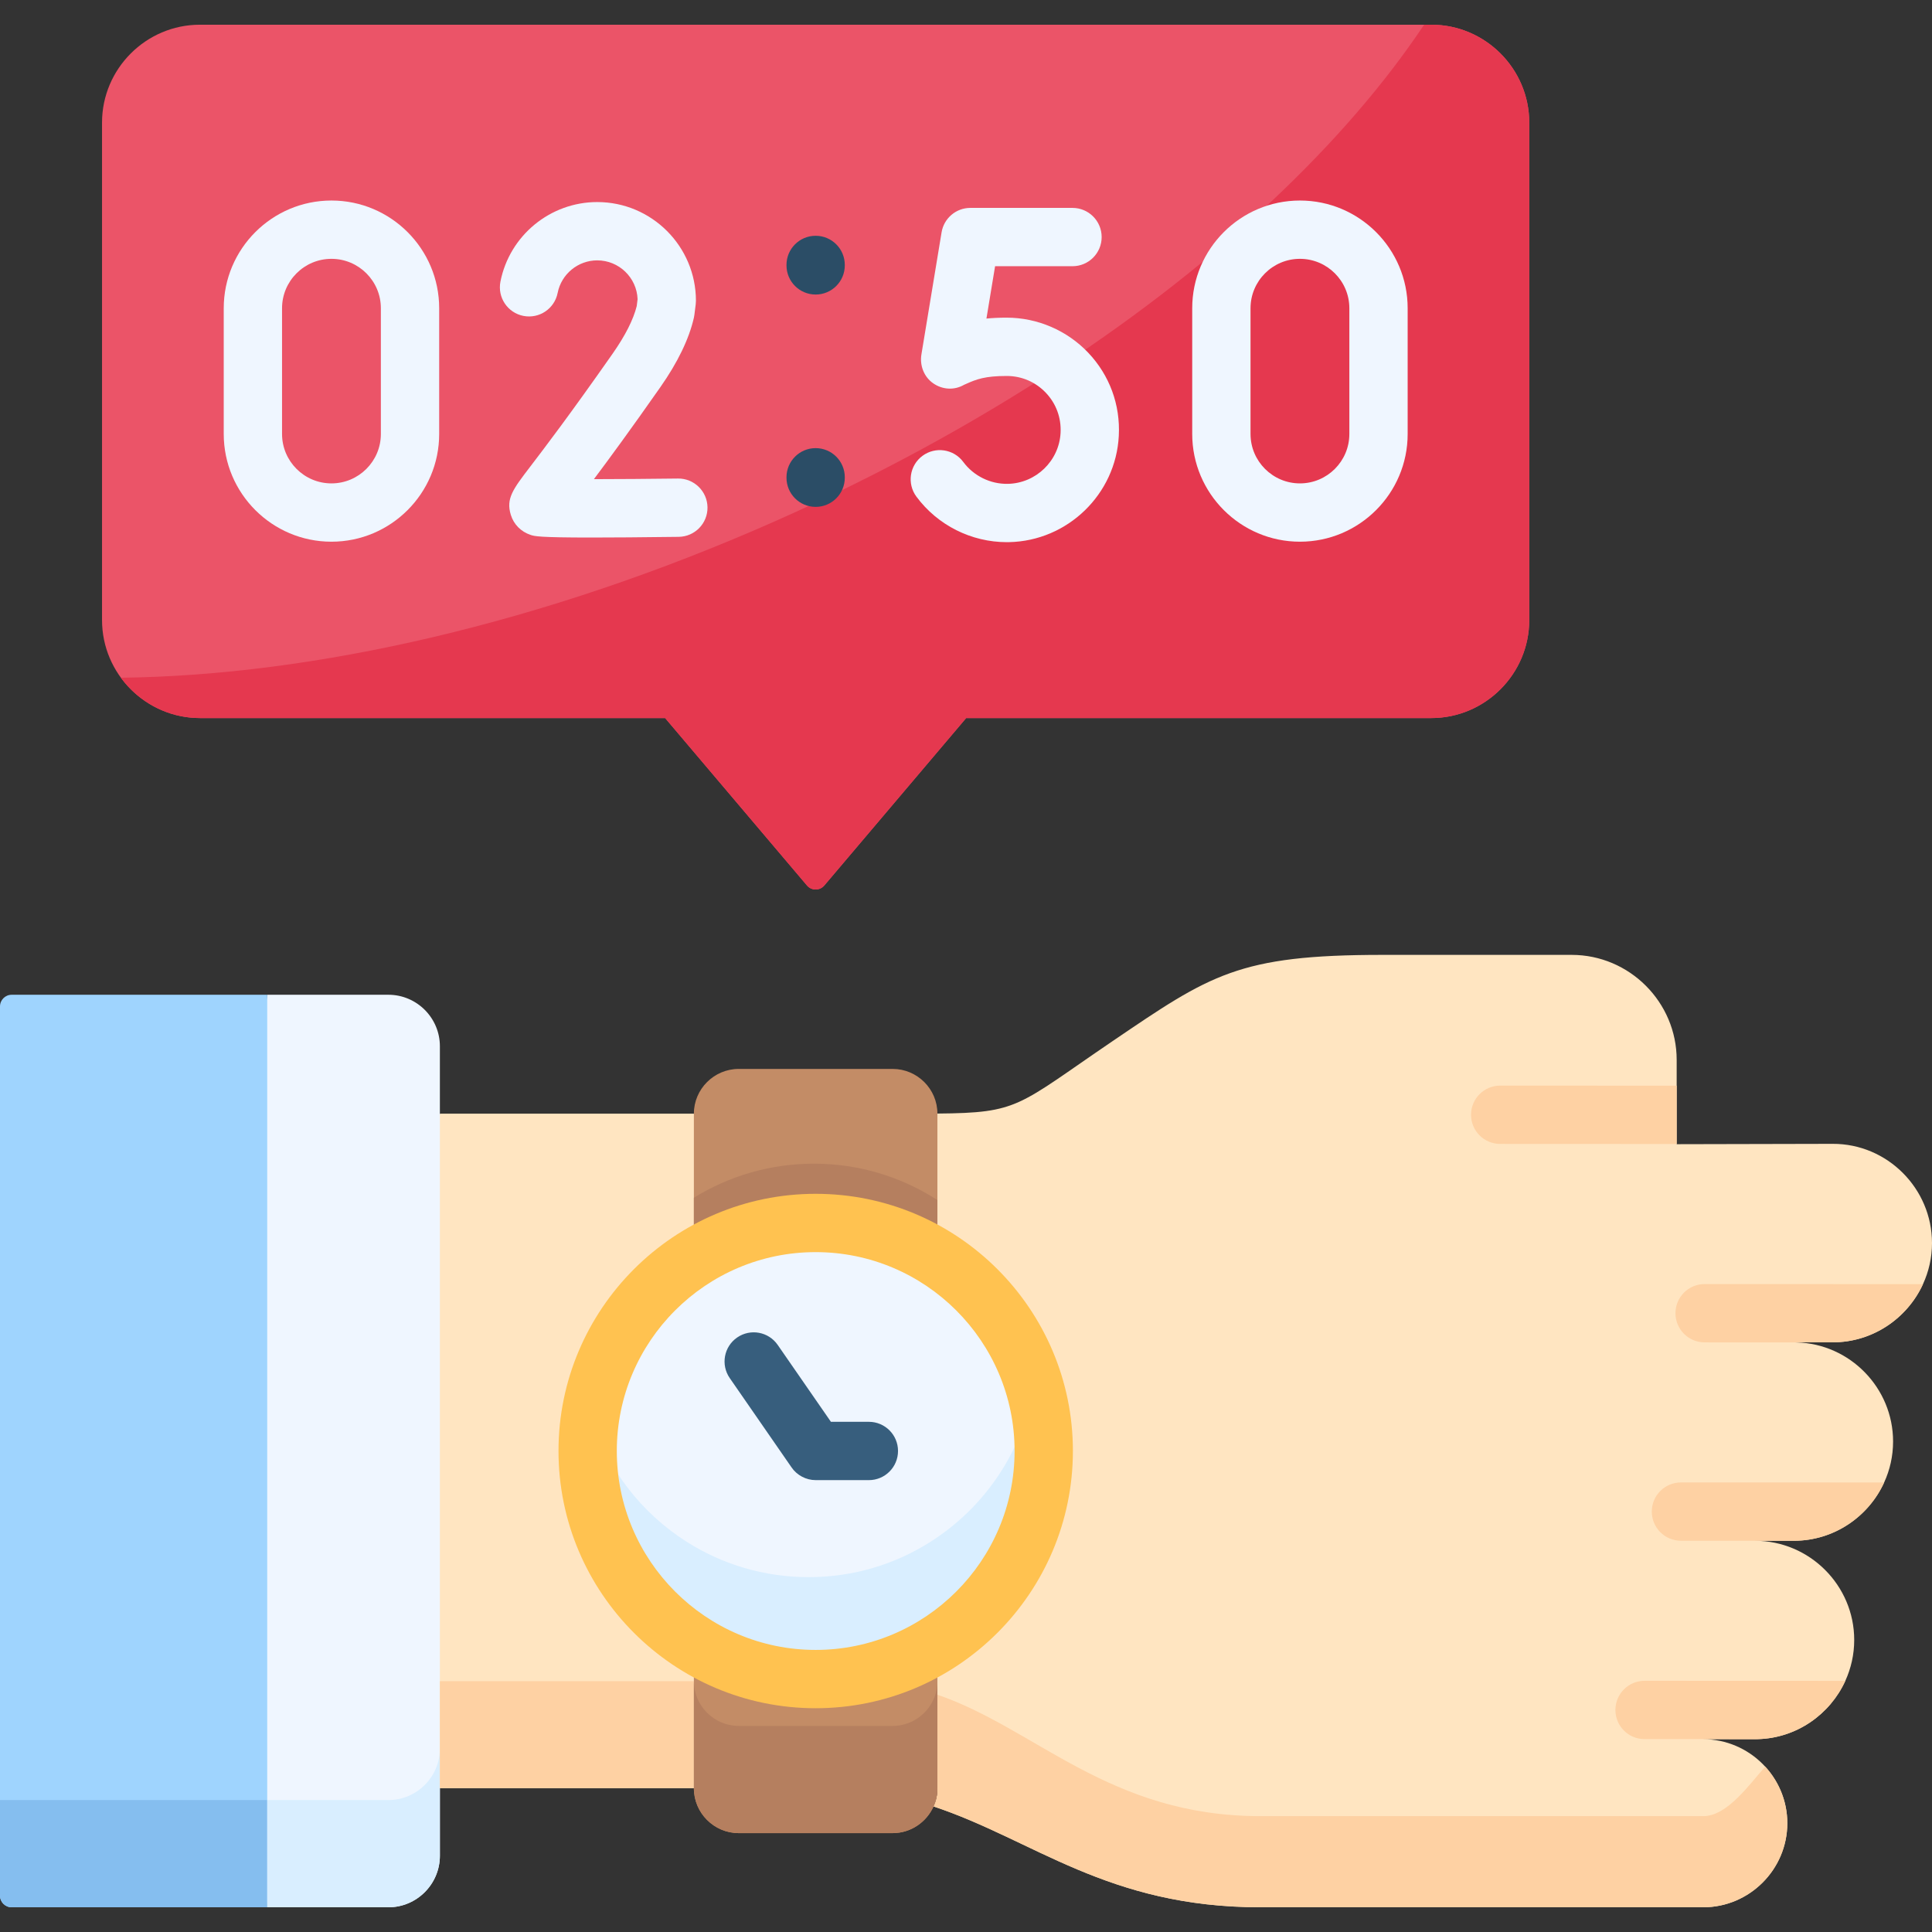 <svg id="Capa_1" enable-background="new 0 0 512 512" height="512" viewBox="0 0 512 512" width="512" xmlns="http://www.w3.org/2000/svg"><rect x="0" y="0" width="512" height="512" fill="#333333" stroke="none"/><g><g><path clip-rule="evenodd" d="m53.002 190.294h123.262l37.601 44.374c1.198 1.414 3.379 1.414 4.578 0l37.601-44.374h123.261c14.279 0 25.961-11.683 25.961-25.961v-131.852c0-14.263-11.669-25.932-25.932-25.932h-326.361c-14.263 0-25.932 11.669-25.932 25.932v131.851c0 14.28 11.681 25.962 25.961 25.962z" fill="#eb5468" fill-rule="evenodd"/></g><g><path clip-rule="evenodd" d="m377.408 6.549c-20.763 31.101-54.082 62.699-96.425 90.558-22.807 14.981-48.213 28.911-75.663 41.059-61.383 27.159-122.386 40.855-173.285 41.439 4.731 6.454 12.382 10.688 20.967 10.688h123.262l37.601 44.374c1.198 1.414 3.379 1.414 4.578 0l37.601-44.374h123.261c14.279 0 25.961-11.683 25.961-25.961v-131.851c0-14.262-11.669-25.931-25.931-25.931h-1.927z" fill="#e5384f" fill-rule="evenodd"/></g><g><path clip-rule="evenodd" d="m512 329.421c0 3.874-.855 7.561-2.39 10.889-4.162 9.076-13.341 15.422-23.921 15.422h-10.158c.206 0 .412 0 .608.021 14.124.371 25.548 12.063 25.548 26.259 0 3.863-.845 7.551-2.369 10.858-4.131 9.045-13.238 15.391-23.787 15.453h-10.425c14.453 0 26.28 11.827 26.28 26.28 0 3.863-.845 7.531-2.359 10.848-4.049 8.87-12.877 15.144-23.138 15.442-.258.021-.525.021-.783.021h-13.732c12.239 0 22.283 10.024 22.283 22.252 0 12.269-10.044 22.283-22.283 22.283h-117.307c-40.672 0-60.039-17.874-86.669-26.723.67-1.453 1.37-3.121 1.02-4.811l-18.162-89.389 18.162-89.389s0 0 0-.031c21.757-.175 21.057-1.957 46.379-19.161 26.022-17.668 33.378-22.891 71.577-22.891h50.139c15.298 0 27.825 12.527 27.825 27.825v22.345l41.352-.093c14.453-.052 26.31 11.826 26.31 26.29z" fill="#ffe5c1" fill-rule="evenodd"/></g><g><path clip-rule="evenodd" d="m116.575 295.132-11.681 79.169 11.681 99.611h67.31l15.857-89.39-15.857-89.39z" fill="#ffe5c1" fill-rule="evenodd"/></g><g><path clip-rule="evenodd" d="m70.815 263.622-12.528 112.256 12.528 129.573h32.122c7.505 0 13.637-6.133 13.637-13.667v-17.872-178.78-17.872c0-7.505-6.132-13.638-13.637-13.638z" fill="#eff6ff" fill-rule="evenodd"/></g><g><path clip-rule="evenodd" d="m0 266.712v235.648c0 1.707 1.384 3.091 3.091 3.091h67.724v-117.588-124.241h-67.724c-1.707 0-3.091 1.384-3.091 3.09z" fill="#9fd4fe" fill-rule="evenodd"/></g><g><path clip-rule="evenodd" d="m70.815 477.036h-70.815v25.324c0 1.707 1.384 3.091 3.091 3.091h67.724z" fill="#85beef" fill-rule="evenodd"/></g><g><path clip-rule="evenodd" d="m70.815 477.036v28.414h32.122c7.505 0 13.637-6.133 13.637-13.667v-17.872-10.513c0 7.505-6.132 13.638-13.637 13.638z" fill="#d9eeff" fill-rule="evenodd"/></g><g><path clip-rule="evenodd" d="m116.575 473.912h67.31v-28.385h-67.31v17.872z" fill="#fed1a3" fill-rule="evenodd"/></g><g><path clip-rule="evenodd" d="m334.072 481.3c-40.153 0-59.543-23.245-85.65-32.182v24.793c0 1.723-.35 3.358-1.022 4.818 26.632 8.848 45.993 26.721 86.672 26.721h117.305c12.236 0 22.281-10.017 22.281-22.282 0-5.753-2.219-11.009-5.84-14.981-4.088 4.468-9.958 13.112-16.441 13.112h-117.305z" fill="#fed1a3" fill-rule="evenodd"/></g><g><path clip-rule="evenodd" d="m183.885 295.132v38.285c9.345-5.899 20.412-9.316 32.268-9.316 11.885 0 22.953 3.417 32.268 9.316v-38.285s0 0 0-.029c0-6.512-5.344-11.827-11.856-11.827h-40.795c-6.541-.001-11.885 5.344-11.885 11.856z" fill="#c38c66" fill-rule="evenodd"/></g><g><path clip-rule="evenodd" d="m183.885 435.627v38.285c0 6.541 5.344 11.886 11.885 11.886h40.795c4.818 0 8.965-2.92 10.834-7.067.672-1.46 1.022-3.095 1.022-4.818v-38.285c-9.315 5.899-20.383 9.345-32.268 9.345-11.855-.001-22.923-3.447-32.268-9.346z" fill="#c38c66" fill-rule="evenodd"/></g><g><path clip-rule="evenodd" d="m195.771 457.383c-6.541 0-11.885-5.344-11.885-11.856v28.385c0 6.541 5.344 11.886 11.885 11.886h40.795c4.818 0 8.965-2.92 10.834-7.067.672-1.46 1.022-3.095 1.022-4.818v-28.385c0 1.694-.35 3.329-1.022 4.818-1.869 4.147-6.016 7.038-10.834 7.038h-40.795z" fill="#b57f5f" fill-rule="evenodd"/></g><g><path clip-rule="evenodd" d="m183.885 333.417c9.345-5.899 20.412-9.316 32.268-9.316 11.885 0 22.953 3.417 32.268 9.316v-15.39c-.146-.117-.321-.204-.467-.292-9.345-5.928-20.412-9.345-32.268-9.345-11.652 0-22.544 3.3-31.801 9.024z" fill="#b57f5f" fill-rule="evenodd"/></g><g><path clip-rule="evenodd" d="m155.735 384.522c0 21.523 11.243 40.388 28.151 51.105 9.345 5.899 20.412 9.345 32.268 9.345 11.885 0 22.953-3.446 32.268-9.345 16.937-10.717 28.18-29.582 28.18-51.105 0-21.493-11.243-40.388-28.18-51.105-9.315-5.899-20.383-9.316-32.268-9.316-11.856 0-22.924 3.417-32.268 9.316-16.909 10.717-28.151 29.612-28.151 51.105z" fill="#eff6ff" fill-rule="evenodd"/></g><g><path clip-rule="evenodd" d="m214.285 417.959c-11.856 0-22.924-3.417-32.268-9.345-12.09-7.651-21.288-19.507-25.552-33.525-.467 3.096-.73 6.22-.73 9.433 0 21.523 11.243 40.388 28.151 51.105 9.345 5.899 20.412 9.345 32.268 9.345 11.885 0 22.953-3.446 32.268-9.345 16.937-10.717 28.18-29.582 28.18-51.105 0-6.103-.905-12.002-2.599-17.58-2.745 17.522-13.053 32.561-27.45 41.672-9.315 5.928-20.383 9.345-32.268 9.345z" fill="#d9eeff" fill-rule="evenodd"/></g><g><path d="m216.154 452.698c-37.575 0-68.145-30.584-68.145-68.177 0-37.576 30.57-68.147 68.145-68.147 37.592 0 68.175 30.57 68.175 68.147-.001 37.593-30.584 68.177-68.175 68.177zm0-120.871c-29.055 0-52.693 23.638-52.693 52.694 0 29.072 23.638 52.724 52.693 52.724 29.071 0 52.722-23.652 52.722-52.724 0-29.055-23.651-52.694-52.722-52.694z" fill="#ffc250"/></g><path d="m230.259 376.795h-10.056l-14.108-20.383c-2.429-3.51-7.243-4.385-10.75-1.956-3.509 2.429-4.385 7.241-1.956 10.75l16.355 23.631c1.421 2.115 3.88 3.411 6.423 3.411h14.091c4.267 0 7.726-3.459 7.726-7.726.001-4.267-3.458-7.727-7.725-7.727z" fill="#375e7d"/><g><path d="m266.832 143.678c-9.432.001-18.357-4.482-23.976-12.067-2.54-3.429-1.82-8.268 1.609-10.807 3.429-2.541 8.267-1.82 10.807 1.609 2.763 3.729 7.211 5.911 11.834 5.81 7.444-.152 13.578-6.091 13.957-13.52.211-3.974-1.172-7.734-3.892-10.603-2.73-2.879-6.417-4.464-10.381-4.464-5.7 0-8 .849-10.857 2.144-.049.022-.099.044-.148.065-.144.062-.254.112-.325.146-2.577 1.478-5.684 1.293-8.133-.396-2.464-1.699-3.629-4.721-3.141-7.674l5.344-32.357c.616-3.731 3.842-6.467 7.623-6.467h27.07c4.267 0 7.726 3.459 7.726 7.726s-3.459 7.726-7.726 7.726h-20.516l-2.291 13.873c1.611-.158 3.381-.24 5.373-.24 8.127 0 15.997 3.384 21.593 9.284 5.668 5.976 8.548 13.803 8.111 22.039-.789 15.471-13.562 27.85-29.079 28.167-.193.004-.388.006-.582.006z" fill="#eff6ff"/></g><g><path d="m156.768 142.451c-14.073 0-15.123-.351-16.15-.693-2.558-.853-4.469-2.788-5.245-5.311-1.326-4.312.56-6.782 5.119-12.75 3.66-4.791 10.474-13.71 21.88-30.001 3.33-4.758 5.471-8.986 6.366-12.573l.23-1.84c-.22-5.708-4.932-10.284-10.692-10.284-5.099 0-9.512 3.629-10.494 8.628-.823 4.188-4.886 6.915-9.071 6.092-4.187-.823-6.914-4.884-6.092-9.071 2.403-12.226 13.194-21.101 25.657-21.101 14.421 0 26.153 11.732 26.153 26.153 0 .32-.02.641-.06.959l-.351 2.803c-.032.259-.077.516-.136.77-1.288 5.609-4.266 11.774-8.851 18.325-7.875 11.247-13.604 19.047-17.636 24.423 6.554-.007 14.656-.067 22.278-.163 4.241-.059 7.769 3.363 7.822 7.629.053 4.267-3.363 7.769-7.629 7.822-10.179.13-17.625.183-23.098.183z" fill="#eff6ff"/></g><g><path d="m344.497 143.557c-15.741 0-28.547-12.807-28.547-28.548v-33.32c0-15.741 12.806-28.548 28.547-28.548s28.547 12.806 28.547 28.548v33.32c0 15.741-12.806 28.548-28.547 28.548zm0-74.964c-7.22 0-13.095 5.874-13.095 13.095v33.32c0 7.221 5.874 13.096 13.095 13.096 7.22 0 13.095-5.875 13.095-13.096v-33.32c0-7.221-5.875-13.095-13.095-13.095z" fill="#eff6ff"/></g><g><path d="m216.154 134.328c-4.267 0-7.726-3.459-7.726-7.726v-.117c0-4.267 3.459-7.726 7.726-7.726s7.726 3.459 7.726 7.726v.117c0 4.267-3.459 7.726-7.726 7.726z" fill="#2b4d66"/></g><g><path d="m216.154 78.054c-4.267 0-7.726-3.459-7.726-7.726v-.117c0-4.267 3.459-7.726 7.726-7.726s7.726 3.459 7.726 7.726v.117c0 4.267-3.459 7.726-7.726 7.726z" fill="#2b4d66"/></g><g><path d="m444.338 287.719v15.453l-46.77-.021c-4.275 0-7.726-3.461-7.726-7.726s3.461-7.726 7.726-7.726z" fill="#fed1a3"/></g><g><path d="m509.61 340.31c-4.162 9.076-13.341 15.422-23.921 15.422h-10.158c.206 0 .412 0 .608.021l-24.405-.01c-4.265-.01-7.726-3.472-7.716-7.737 0-4.265 3.461-7.716 7.726-7.716h.01z" fill="#fed1a3"/></g><g><path d="m499.318 392.87c-4.131 9.045-13.238 15.391-23.787 15.453h-10.425l-19.646-.01c-4.275-.01-7.726-3.472-7.716-7.737 0-4.265 3.461-7.716 7.726-7.716h.01z" fill="#fed1a3"/></g><g><path d="m489.027 445.45c-4.049 8.87-12.877 15.144-23.138 15.442l-30.071-.01c-4.265 0-7.726-3.461-7.716-7.737.01-4.255 3.461-7.716 7.726-7.716h.01z" fill="#fed1a3"/></g><g><path d="m87.84 143.557c-15.741 0-28.548-12.807-28.548-28.548v-33.32c0-15.741 12.806-28.548 28.548-28.548 15.741 0 28.547 12.806 28.547 28.548v33.32c0 15.741-12.806 28.548-28.547 28.548zm0-74.964c-7.221 0-13.095 5.874-13.095 13.095v33.32c0 7.221 5.874 13.096 13.095 13.096 7.22 0 13.095-5.875 13.095-13.096v-33.32c0-7.221-5.875-13.095-13.095-13.095z" fill="#eff6ff"/></g></g></svg>